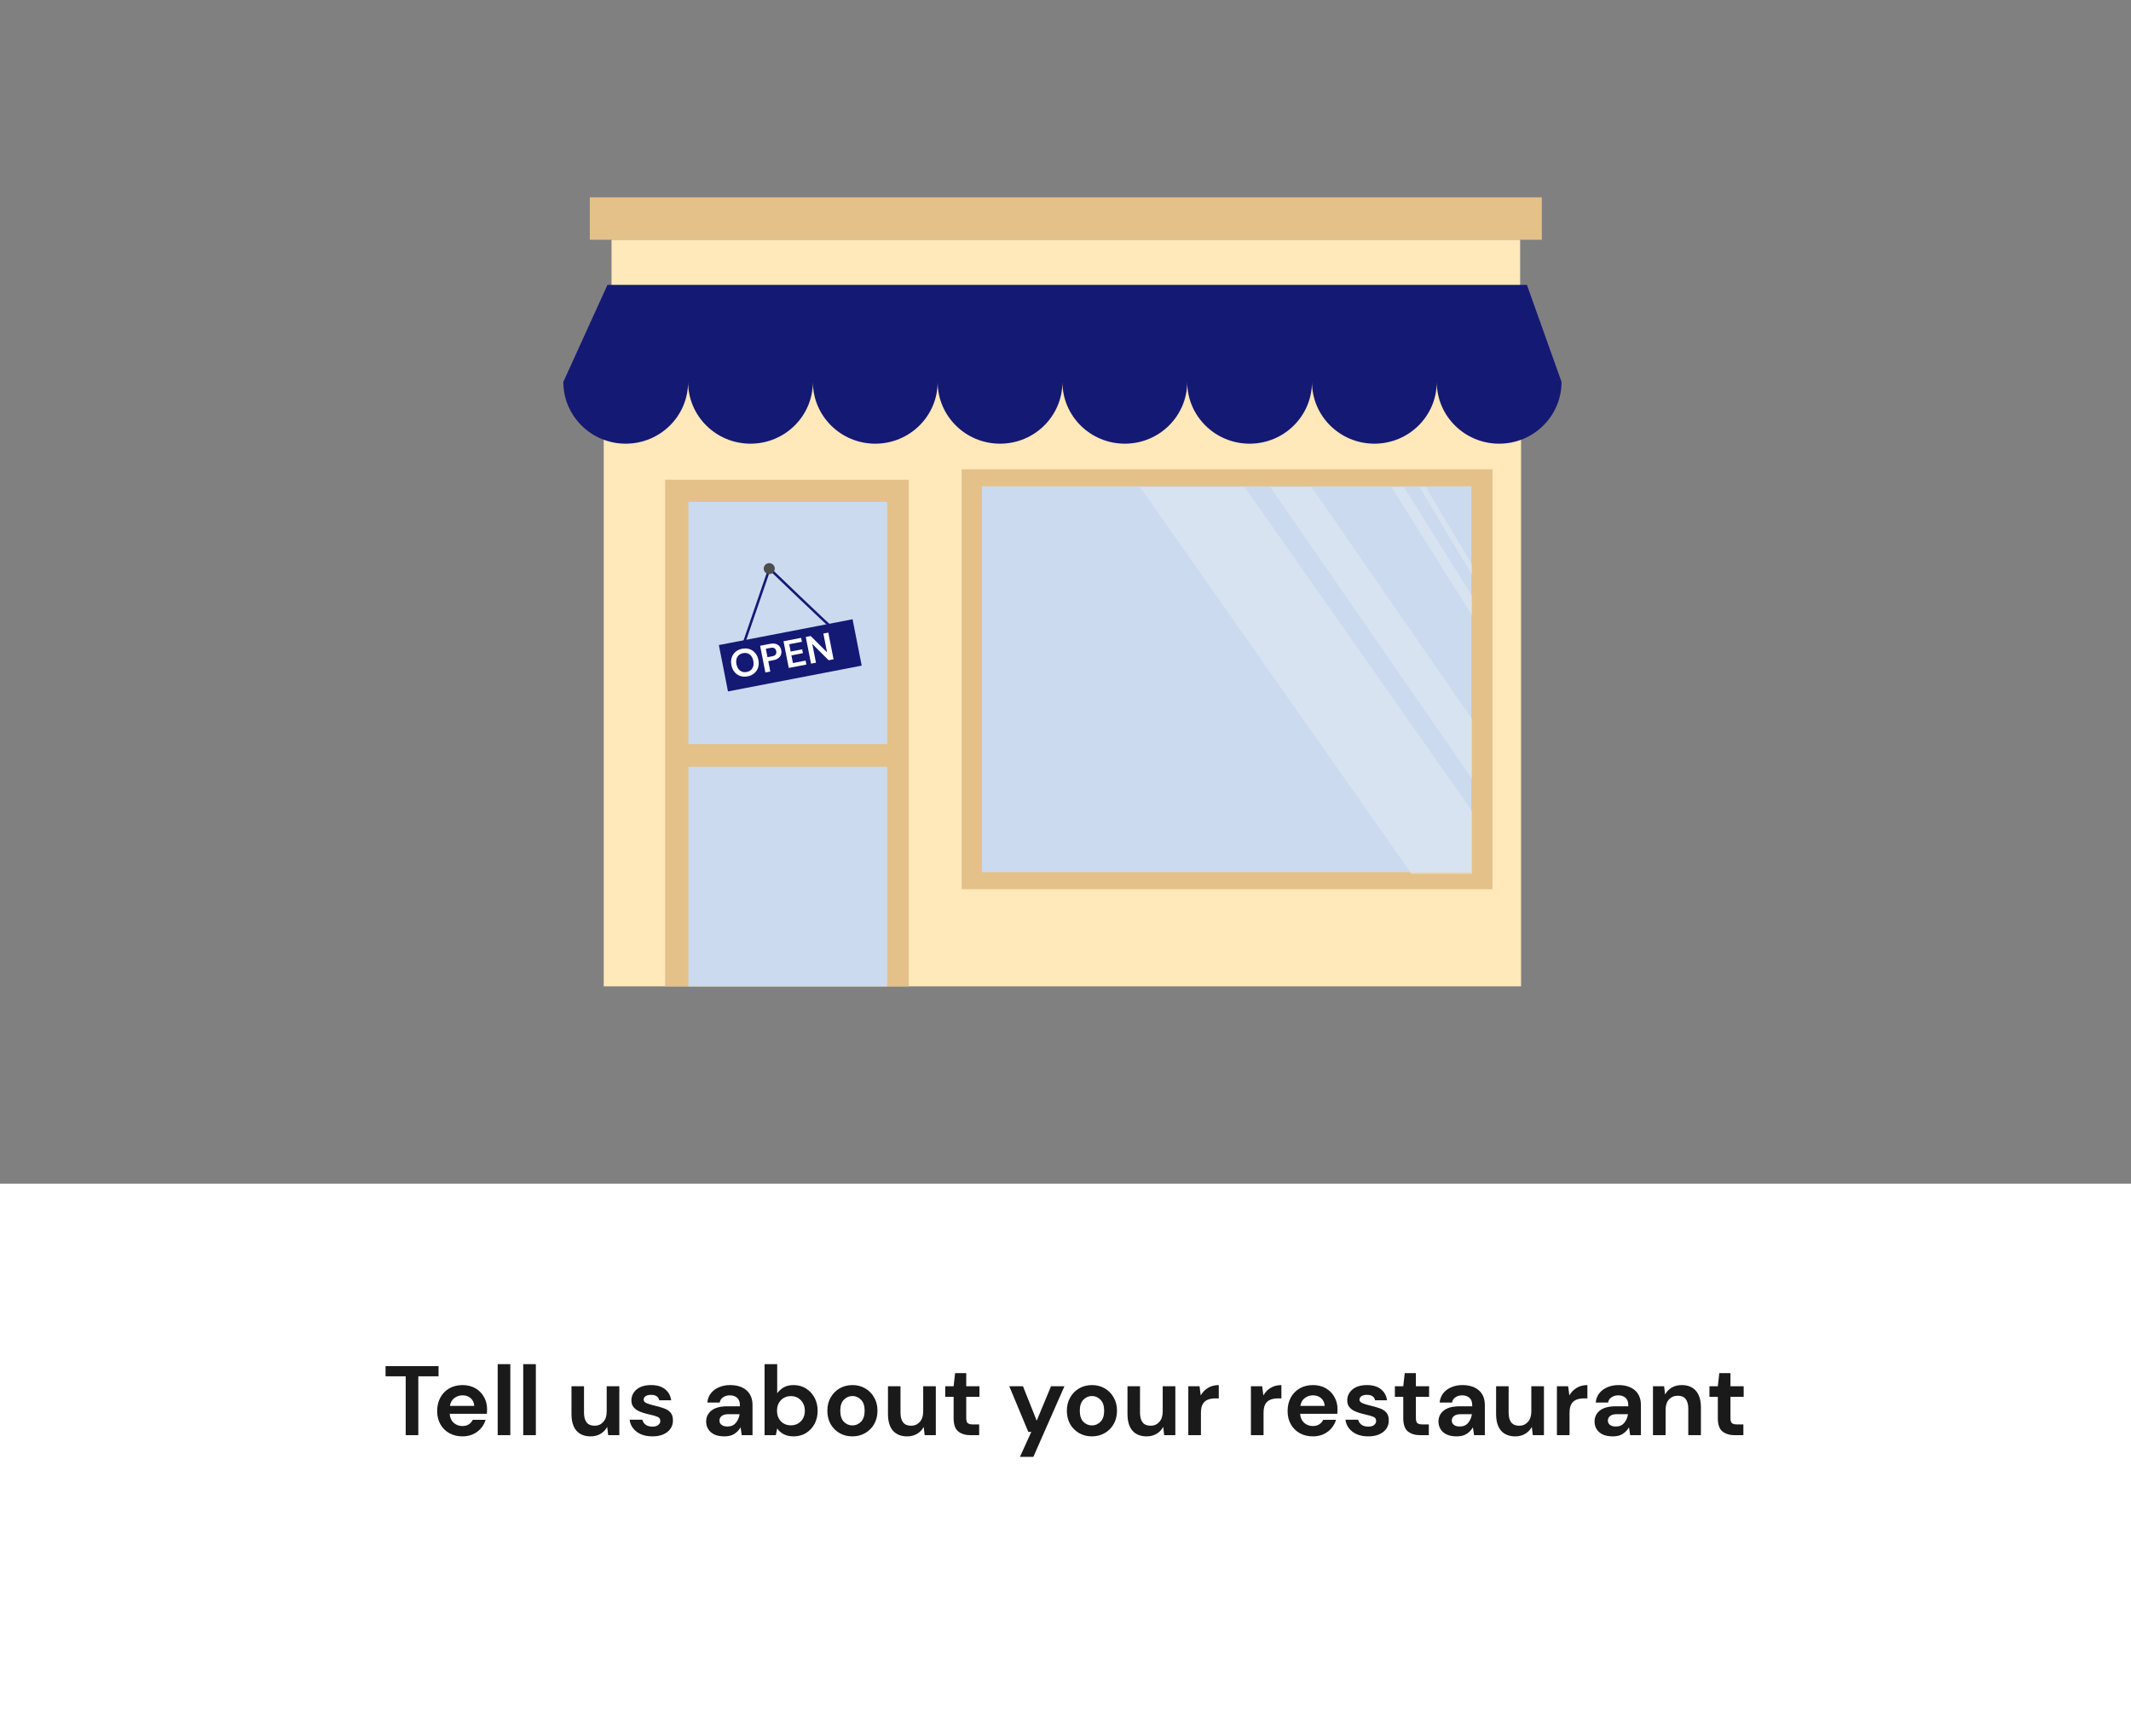 <svg width="432" height="352" viewBox="0 0 432 352" fill="none" xmlns="http://www.w3.org/2000/svg">
<rect x="0" y="0" width="432" height="352" fill="#808080" stroke="none"/>
<g clip-path="url(#clip0)">
<path d="M308.354 71.01H122.391V199.993H308.354V71.01Z" fill="#FFE8BA"/>
<path d="M308.165 48.611H123.971V59.133H308.165V48.611Z" fill="#FFE8BA"/>
<path d="M312.565 40.008H119.569V48.611H312.565V40.008Z" fill="#E4C189"/>
<path d="M184.231 97.268H134.834V199.991H184.231V97.268Z" fill="#E4C189"/>
<path d="M179.847 101.765H139.554V199.993H179.847V101.765Z" fill="#CBDAEF"/>
<path d="M181.684 150.879H139.084V155.483H181.684V150.879Z" fill="#E4C189"/>
<path d="M302.553 95.157H194.947V180.299H302.553V95.157Z" fill="#E4C189"/>
<path d="M298.286 98.595H199.062V176.843H298.286V98.595Z" fill="#CBDAEF"/>
<path d="M309.539 57.759H123.148L114.198 77.438C114.198 84.353 119.86 89.961 126.846 89.961C133.83 89.961 139.493 84.355 139.493 77.438C139.493 84.353 145.155 89.961 152.141 89.961C159.125 89.961 164.788 84.355 164.788 77.438C164.788 84.353 170.45 89.961 177.436 89.961C184.42 89.961 190.083 84.355 190.083 77.438C190.083 84.353 195.745 89.961 202.731 89.961C209.715 89.961 215.378 84.355 215.378 77.438C215.378 84.353 221.04 89.961 228.026 89.961C235.012 89.961 240.673 84.355 240.673 77.438C240.673 84.353 246.335 89.961 253.321 89.961C260.307 89.961 265.968 84.355 265.968 77.438C265.968 84.353 271.63 89.961 278.616 89.961C285.6 89.961 291.263 84.355 291.263 77.438C291.263 84.353 296.925 89.961 303.911 89.961C310.895 89.961 316.558 84.355 316.558 77.438L309.539 57.759Z" fill="#141974"/>
<path d="M172.834 125.562L145.729 130.793L147.579 140.194L174.684 134.963L172.834 125.562Z" fill="#141974"/>
<path d="M151.562 137.138C151.016 137.243 150.514 137.217 150.056 137.06C149.603 136.901 149.219 136.635 148.902 136.263C148.59 135.885 148.38 135.42 148.271 134.869C148.163 134.317 148.182 133.811 148.329 133.349C148.48 132.881 148.735 132.49 149.094 132.174C149.459 131.858 149.914 131.647 150.461 131.541C151.002 131.437 151.501 131.464 151.959 131.621C152.417 131.779 152.802 132.047 153.114 132.425C153.425 132.799 153.635 133.261 153.744 133.812C153.852 134.364 153.834 134.873 153.688 135.34C153.541 135.801 153.285 136.19 152.921 136.507C152.556 136.823 152.103 137.034 151.562 137.138ZM151.387 136.249C151.908 136.149 152.288 135.899 152.528 135.499C152.773 135.099 152.838 134.602 152.721 134.01C152.604 133.417 152.356 132.981 151.977 132.701C151.603 132.42 151.156 132.33 150.636 132.43C150.115 132.531 149.732 132.781 149.487 133.182C149.242 133.582 149.177 134.079 149.294 134.671C149.411 135.264 149.659 135.7 150.038 135.98C150.417 136.26 150.867 136.35 151.387 136.249Z" fill="white"/>
<path d="M155.158 136.348L154.093 130.937L156.115 130.546C156.552 130.462 156.928 130.464 157.243 130.553C157.558 130.642 157.81 130.8 158 131.025C158.19 131.25 158.317 131.52 158.378 131.835C158.437 132.134 158.424 132.422 158.338 132.701C158.252 132.974 158.08 133.216 157.825 133.426C157.568 133.631 157.216 133.776 156.768 133.863L155.745 134.06L156.158 136.155L155.158 136.348ZM155.587 133.256L156.547 133.071C156.896 133.003 157.131 132.88 157.253 132.702C157.378 132.517 157.415 132.293 157.364 132.031C157.311 131.763 157.192 131.569 157.006 131.45C156.825 131.324 156.56 131.295 156.211 131.362L155.251 131.548L155.587 133.256Z" fill="white"/>
<path d="M159.9 135.433L158.835 130.021L162.403 129.333L162.559 130.129L159.991 130.625L160.283 132.109L162.617 131.658L162.77 132.431L160.435 132.882L160.743 134.443L163.311 133.948L163.468 134.744L159.9 135.433Z" fill="white"/>
<path d="M164.413 134.561L163.348 129.15L164.348 128.958L167.666 132.273L166.916 128.462L167.915 128.269L168.98 133.68L167.981 133.873L164.664 130.565L165.413 134.369L164.413 134.561Z" fill="white"/>
<path d="M168.603 127.221C168.363 127.182 155.998 115.291 155.998 115.291L150.463 131.399" stroke="#141974" stroke-width="0.5" stroke-miterlimit="10"/>
<path d="M155.944 116.402C156.563 116.402 157.066 115.905 157.066 115.291C157.066 114.677 156.563 114.18 155.944 114.18C155.324 114.18 154.822 114.677 154.822 115.291C154.822 115.905 155.324 116.402 155.944 116.402Z" fill="#4D4D4D"/>
<g clip-path="url(#clip1)">
<path opacity="0.59" d="M292.568 186.329L309.124 179.69L245.746 89.4L229.19 96.038L292.568 186.329Z" fill="#DFE9F3"/>
<path opacity="0.59" d="M313.681 180.004L319.678 176.542L258.472 88.023L252.476 91.484L313.681 180.004Z" fill="#DFE9F3"/>
<path opacity="0.59" d="M313.576 148.993L315.429 147.93L276.835 86.379L274.982 87.441L313.576 148.993Z" fill="#DFE9F3"/>
<path opacity="0.59" d="M315.238 144.716L316.159 144.18L278.927 81.86L278.004 82.398L315.238 144.716Z" fill="#DFE9F3"/>
</g>
</g>
<rect width="432" height="112" transform="translate(0 240)" fill="white"/>
<path d="M82.241 291V279.06H78.161V277H88.901V279.06H84.801V291H82.241ZM93.761 291.24C92.761 291.24 91.874 291.027 91.101 290.6C90.327 290.173 89.721 289.573 89.281 288.8C88.841 288.027 88.621 287.133 88.621 286.12C88.621 285.093 88.834 284.18 89.261 283.38C89.701 282.58 90.301 281.96 91.061 281.52C91.834 281.067 92.741 280.84 93.781 280.84C94.754 280.84 95.614 281.053 96.361 281.48C97.107 281.907 97.687 282.493 98.101 283.24C98.527 283.973 98.741 284.793 98.741 285.7C98.741 285.847 98.734 286 98.721 286.16C98.721 286.32 98.714 286.487 98.701 286.66H91.161C91.214 287.433 91.481 288.04 91.961 288.48C92.454 288.92 93.047 289.14 93.741 289.14C94.261 289.14 94.694 289.027 95.041 288.8C95.401 288.56 95.667 288.253 95.841 287.88H98.441C98.254 288.507 97.941 289.08 97.501 289.6C97.074 290.107 96.541 290.507 95.901 290.8C95.274 291.093 94.561 291.24 93.761 291.24ZM93.781 282.92C93.154 282.92 92.601 283.1 92.121 283.46C91.641 283.807 91.334 284.34 91.201 285.06H96.141C96.101 284.407 95.861 283.887 95.421 283.5C94.981 283.113 94.434 282.92 93.781 282.92ZM100.894 291V276.6H103.454V291H100.894ZM106.07 291V276.6H108.63V291H106.07ZM119.731 291.24C118.491 291.24 117.531 290.853 116.851 290.08C116.184 289.307 115.851 288.173 115.851 286.68V281.08H118.391V286.44C118.391 287.293 118.564 287.947 118.911 288.4C119.258 288.853 119.804 289.08 120.551 289.08C121.258 289.08 121.838 288.827 122.291 288.32C122.758 287.813 122.991 287.107 122.991 286.2V281.08H125.551V291H123.291L123.091 289.32C122.784 289.907 122.338 290.373 121.751 290.72C121.178 291.067 120.504 291.24 119.731 291.24ZM132.279 291.24C131.399 291.24 130.626 291.1 129.959 290.82C129.292 290.527 128.759 290.127 128.359 289.62C127.959 289.113 127.719 288.527 127.639 287.86H130.219C130.299 288.247 130.512 288.58 130.859 288.86C131.219 289.127 131.679 289.26 132.239 289.26C132.799 289.26 133.206 289.147 133.459 288.92C133.726 288.693 133.859 288.433 133.859 288.14C133.859 287.713 133.672 287.427 133.299 287.28C132.926 287.12 132.406 286.967 131.739 286.82C131.312 286.727 130.879 286.613 130.439 286.48C129.999 286.347 129.592 286.18 129.219 285.98C128.859 285.767 128.566 285.5 128.339 285.18C128.112 284.847 127.999 284.44 127.999 283.96C127.999 283.08 128.346 282.34 129.039 281.74C129.746 281.14 130.732 280.84 131.999 280.84C133.172 280.84 134.106 281.113 134.799 281.66C135.506 282.207 135.926 282.96 136.059 283.92H133.639C133.492 283.187 132.939 282.82 131.979 282.82C131.499 282.82 131.126 282.913 130.859 283.1C130.606 283.287 130.479 283.52 130.479 283.8C130.479 284.093 130.672 284.327 131.059 284.5C131.446 284.673 131.959 284.833 132.599 284.98C133.292 285.14 133.926 285.32 134.499 285.52C135.086 285.707 135.552 285.993 135.899 286.38C136.246 286.753 136.419 287.293 136.419 288C136.432 288.613 136.272 289.167 135.939 289.66C135.606 290.153 135.126 290.54 134.499 290.82C133.872 291.1 133.132 291.24 132.279 291.24ZM146.872 291.24C146.019 291.24 145.319 291.107 144.772 290.84C144.226 290.56 143.819 290.193 143.552 289.74C143.286 289.287 143.152 288.787 143.152 288.24C143.152 287.32 143.512 286.573 144.232 286C144.952 285.427 146.032 285.14 147.472 285.14H149.992V284.9C149.992 284.22 149.799 283.72 149.412 283.4C149.026 283.08 148.546 282.92 147.972 282.92C147.452 282.92 146.999 283.047 146.612 283.3C146.226 283.54 145.986 283.9 145.892 284.38H143.392C143.459 283.66 143.699 283.033 144.112 282.5C144.539 281.967 145.086 281.56 145.752 281.28C146.419 280.987 147.166 280.84 147.992 280.84C149.406 280.84 150.519 281.193 151.332 281.9C152.146 282.607 152.552 283.607 152.552 284.9V291H150.372L150.132 289.4C149.839 289.933 149.426 290.373 148.892 290.72C148.372 291.067 147.699 291.24 146.872 291.24ZM147.452 289.24C148.186 289.24 148.752 289 149.152 288.52C149.566 288.04 149.826 287.447 149.932 286.74H147.752C147.072 286.74 146.586 286.867 146.292 287.12C145.999 287.36 145.852 287.66 145.852 288.02C145.852 288.407 145.999 288.707 146.292 288.92C146.586 289.133 146.972 289.24 147.452 289.24ZM160.875 291.24C160.129 291.24 159.475 291.1 158.915 290.82C158.355 290.54 157.902 290.147 157.555 289.64L157.275 291H154.995V276.6H157.555V282.5C157.875 282.06 158.295 281.673 158.815 281.34C159.349 281.007 160.035 280.84 160.875 280.84C161.809 280.84 162.642 281.067 163.375 281.52C164.109 281.973 164.689 282.593 165.115 283.38C165.542 284.167 165.755 285.06 165.755 286.06C165.755 287.06 165.542 287.953 165.115 288.74C164.689 289.513 164.109 290.127 163.375 290.58C162.642 291.02 161.809 291.24 160.875 291.24ZM160.335 289C161.149 289 161.822 288.727 162.355 288.18C162.889 287.633 163.155 286.927 163.155 286.06C163.155 285.193 162.889 284.48 162.355 283.92C161.822 283.36 161.149 283.08 160.335 283.08C159.509 283.08 158.829 283.36 158.295 283.92C157.775 284.467 157.515 285.173 157.515 286.04C157.515 286.907 157.775 287.62 158.295 288.18C158.829 288.727 159.509 289 160.335 289ZM172.802 291.24C171.842 291.24 170.976 291.02 170.202 290.58C169.442 290.14 168.836 289.533 168.382 288.76C167.942 287.973 167.722 287.067 167.722 286.04C167.722 285.013 167.949 284.113 168.402 283.34C168.856 282.553 169.462 281.94 170.222 281.5C170.996 281.06 171.862 280.84 172.822 280.84C173.769 280.84 174.622 281.06 175.382 281.5C176.156 281.94 176.762 282.553 177.202 283.34C177.656 284.113 177.882 285.013 177.882 286.04C177.882 287.067 177.656 287.973 177.202 288.76C176.762 289.533 176.156 290.14 175.382 290.58C174.609 291.02 173.749 291.24 172.802 291.24ZM172.802 289.02C173.469 289.02 174.049 288.773 174.542 288.28C175.036 287.773 175.282 287.027 175.282 286.04C175.282 285.053 175.036 284.313 174.542 283.82C174.049 283.313 173.476 283.06 172.822 283.06C172.142 283.06 171.556 283.313 171.062 283.82C170.582 284.313 170.342 285.053 170.342 286.04C170.342 287.027 170.582 287.773 171.062 288.28C171.556 288.773 172.136 289.02 172.802 289.02ZM183.891 291.24C182.651 291.24 181.691 290.853 181.011 290.08C180.344 289.307 180.011 288.173 180.011 286.68V281.08H182.551V286.44C182.551 287.293 182.724 287.947 183.071 288.4C183.418 288.853 183.964 289.08 184.711 289.08C185.418 289.08 185.998 288.827 186.451 288.32C186.918 287.813 187.151 287.107 187.151 286.2V281.08H189.711V291H187.451L187.251 289.32C186.944 289.907 186.498 290.373 185.911 290.72C185.338 291.067 184.664 291.24 183.891 291.24ZM196.759 291C195.719 291 194.886 290.747 194.259 290.24C193.632 289.733 193.319 288.833 193.319 287.54V283.22H191.619V281.08H193.319L193.619 278.42H195.879V281.08H198.559V283.22H195.879V287.56C195.879 288.04 195.979 288.373 196.179 288.56C196.392 288.733 196.752 288.82 197.259 288.82H198.499V291H196.759ZM206.763 295.4L209.063 290.34H208.463L204.603 281.08H207.383L210.163 288.06L213.063 281.08H215.783L209.483 295.4H206.763ZM221.357 291.24C220.397 291.24 219.53 291.02 218.757 290.58C217.997 290.14 217.39 289.533 216.937 288.76C216.497 287.973 216.277 287.067 216.277 286.04C216.277 285.013 216.504 284.113 216.957 283.34C217.41 282.553 218.017 281.94 218.777 281.5C219.55 281.06 220.417 280.84 221.377 280.84C222.324 280.84 223.177 281.06 223.937 281.5C224.71 281.94 225.317 282.553 225.757 283.34C226.21 284.113 226.437 285.013 226.437 286.04C226.437 287.067 226.21 287.973 225.757 288.76C225.317 289.533 224.71 290.14 223.937 290.58C223.164 291.02 222.304 291.24 221.357 291.24ZM221.357 289.02C222.024 289.02 222.604 288.773 223.097 288.28C223.59 287.773 223.837 287.027 223.837 286.04C223.837 285.053 223.59 284.313 223.097 283.82C222.604 283.313 222.03 283.06 221.377 283.06C220.697 283.06 220.11 283.313 219.617 283.82C219.137 284.313 218.897 285.053 218.897 286.04C218.897 287.027 219.137 287.773 219.617 288.28C220.11 288.773 220.69 289.02 221.357 289.02ZM232.446 291.24C231.206 291.24 230.246 290.853 229.566 290.08C228.899 289.307 228.566 288.173 228.566 286.68V281.08H231.106V286.44C231.106 287.293 231.279 287.947 231.626 288.4C231.972 288.853 232.519 289.08 233.266 289.08C233.972 289.08 234.552 288.827 235.006 288.32C235.472 287.813 235.706 287.107 235.706 286.2V281.08H238.266V291H236.006L235.806 289.32C235.499 289.907 235.052 290.373 234.466 290.72C233.892 291.067 233.219 291.24 232.446 291.24ZM240.894 291V281.08H243.174L243.414 282.94C243.774 282.3 244.26 281.793 244.874 281.42C245.5 281.033 246.234 280.84 247.074 280.84V283.54H246.354C245.794 283.54 245.294 283.627 244.854 283.8C244.414 283.973 244.067 284.273 243.814 284.7C243.574 285.127 243.454 285.72 243.454 286.48V291H240.894ZM253.589 291V281.08H255.869L256.109 282.94C256.469 282.3 256.956 281.793 257.569 281.42C258.196 281.033 258.929 280.84 259.769 280.84V283.54H259.049C258.489 283.54 257.989 283.627 257.549 283.8C257.109 283.973 256.762 284.273 256.509 284.7C256.269 285.127 256.149 285.72 256.149 286.48V291H253.589ZM266.163 291.24C265.163 291.24 264.276 291.027 263.503 290.6C262.73 290.173 262.123 289.573 261.683 288.8C261.243 288.027 261.023 287.133 261.023 286.12C261.023 285.093 261.236 284.18 261.663 283.38C262.103 282.58 262.703 281.96 263.463 281.52C264.236 281.067 265.143 280.84 266.183 280.84C267.156 280.84 268.016 281.053 268.763 281.48C269.51 281.907 270.09 282.493 270.503 283.24C270.93 283.973 271.143 284.793 271.143 285.7C271.143 285.847 271.136 286 271.123 286.16C271.123 286.32 271.116 286.487 271.103 286.66H263.563C263.616 287.433 263.883 288.04 264.363 288.48C264.856 288.92 265.45 289.14 266.143 289.14C266.663 289.14 267.096 289.027 267.443 288.8C267.803 288.56 268.07 288.253 268.243 287.88H270.843C270.656 288.507 270.343 289.08 269.903 289.6C269.476 290.107 268.943 290.507 268.303 290.8C267.676 291.093 266.963 291.24 266.163 291.24ZM266.183 282.92C265.556 282.92 265.003 283.1 264.523 283.46C264.043 283.807 263.736 284.34 263.603 285.06H268.543C268.503 284.407 268.263 283.887 267.823 283.5C267.383 283.113 266.836 282.92 266.183 282.92ZM277.396 291.24C276.516 291.24 275.743 291.1 275.076 290.82C274.409 290.527 273.876 290.127 273.476 289.62C273.076 289.113 272.836 288.527 272.756 287.86H275.336C275.416 288.247 275.629 288.58 275.976 288.86C276.336 289.127 276.796 289.26 277.356 289.26C277.916 289.26 278.323 289.147 278.576 288.92C278.843 288.693 278.976 288.433 278.976 288.14C278.976 287.713 278.789 287.427 278.416 287.28C278.043 287.12 277.523 286.967 276.856 286.82C276.429 286.727 275.996 286.613 275.556 286.48C275.116 286.347 274.709 286.18 274.336 285.98C273.976 285.767 273.683 285.5 273.456 285.18C273.229 284.847 273.116 284.44 273.116 283.96C273.116 283.08 273.463 282.34 274.156 281.74C274.863 281.14 275.849 280.84 277.116 280.84C278.289 280.84 279.223 281.113 279.916 281.66C280.623 282.207 281.043 282.96 281.176 283.92H278.756C278.609 283.187 278.056 282.82 277.096 282.82C276.616 282.82 276.243 282.913 275.976 283.1C275.723 283.287 275.596 283.52 275.596 283.8C275.596 284.093 275.789 284.327 276.176 284.5C276.563 284.673 277.076 284.833 277.716 284.98C278.409 285.14 279.043 285.32 279.616 285.52C280.203 285.707 280.669 285.993 281.016 286.38C281.363 286.753 281.536 287.293 281.536 288C281.549 288.613 281.389 289.167 281.056 289.66C280.723 290.153 280.243 290.54 279.616 290.82C278.989 291.1 278.249 291.24 277.396 291.24ZM287.911 291C286.871 291 286.038 290.747 285.411 290.24C284.785 289.733 284.471 288.833 284.471 287.54V283.22H282.771V281.08H284.471L284.771 278.42H287.031V281.08H289.711V283.22H287.031V287.56C287.031 288.04 287.131 288.373 287.331 288.56C287.545 288.733 287.905 288.82 288.411 288.82H289.651V291H287.911ZM295.329 291.24C294.476 291.24 293.776 291.107 293.229 290.84C292.683 290.56 292.276 290.193 292.009 289.74C291.743 289.287 291.609 288.787 291.609 288.24C291.609 287.32 291.969 286.573 292.689 286C293.409 285.427 294.489 285.14 295.929 285.14H298.449V284.9C298.449 284.22 298.256 283.72 297.869 283.4C297.483 283.08 297.003 282.92 296.429 282.92C295.909 282.92 295.456 283.047 295.069 283.3C294.683 283.54 294.443 283.9 294.349 284.38H291.849C291.916 283.66 292.156 283.033 292.569 282.5C292.996 281.967 293.543 281.56 294.209 281.28C294.876 280.987 295.623 280.84 296.449 280.84C297.863 280.84 298.976 281.193 299.789 281.9C300.603 282.607 301.009 283.607 301.009 284.9V291H298.829L298.589 289.4C298.296 289.933 297.883 290.373 297.349 290.72C296.829 291.067 296.156 291.24 295.329 291.24ZM295.909 289.24C296.643 289.24 297.209 289 297.609 288.52C298.023 288.04 298.283 287.447 298.389 286.74H296.209C295.529 286.74 295.043 286.867 294.749 287.12C294.456 287.36 294.309 287.66 294.309 288.02C294.309 288.407 294.456 288.707 294.749 288.92C295.043 289.133 295.429 289.24 295.909 289.24ZM307.172 291.24C305.932 291.24 304.972 290.853 304.292 290.08C303.626 289.307 303.292 288.173 303.292 286.68V281.08H305.832V286.44C305.832 287.293 306.006 287.947 306.352 288.4C306.699 288.853 307.246 289.08 307.992 289.08C308.699 289.08 309.279 288.827 309.732 288.32C310.199 287.813 310.432 287.107 310.432 286.2V281.08H312.992V291H310.732L310.532 289.32C310.226 289.907 309.779 290.373 309.192 290.72C308.619 291.067 307.946 291.24 307.172 291.24ZM315.62 291V281.08H317.9L318.14 282.94C318.5 282.3 318.987 281.793 319.6 281.42C320.227 281.033 320.96 280.84 321.8 280.84V283.54H321.08C320.52 283.54 320.02 283.627 319.58 283.8C319.14 283.973 318.794 284.273 318.54 284.7C318.3 285.127 318.18 285.72 318.18 286.48V291H315.62ZM326.97 291.24C326.117 291.24 325.417 291.107 324.87 290.84C324.323 290.56 323.917 290.193 323.65 289.74C323.383 289.287 323.25 288.787 323.25 288.24C323.25 287.32 323.61 286.573 324.33 286C325.05 285.427 326.13 285.14 327.57 285.14H330.09V284.9C330.09 284.22 329.897 283.72 329.51 283.4C329.123 283.08 328.643 282.92 328.07 282.92C327.55 282.92 327.097 283.047 326.71 283.3C326.323 283.54 326.083 283.9 325.99 284.38H323.49C323.557 283.66 323.797 283.033 324.21 282.5C324.637 281.967 325.183 281.56 325.85 281.28C326.517 280.987 327.263 280.84 328.09 280.84C329.503 280.84 330.617 281.193 331.43 281.9C332.243 282.607 332.65 283.607 332.65 284.9V291H330.47L330.23 289.4C329.937 289.933 329.523 290.373 328.99 290.72C328.47 291.067 327.797 291.24 326.97 291.24ZM327.55 289.24C328.283 289.24 328.85 289 329.25 288.52C329.663 288.04 329.923 287.447 330.03 286.74H327.85C327.17 286.74 326.683 286.867 326.39 287.12C326.097 287.36 325.95 287.66 325.95 288.02C325.95 288.407 326.097 288.707 326.39 288.92C326.683 289.133 327.07 289.24 327.55 289.24ZM335.093 291V281.08H337.353L337.553 282.76C337.86 282.173 338.3 281.707 338.873 281.36C339.46 281.013 340.146 280.84 340.933 280.84C342.16 280.84 343.113 281.227 343.793 282C344.473 282.773 344.813 283.907 344.813 285.4V291H342.253V285.64C342.253 284.787 342.08 284.133 341.733 283.68C341.386 283.227 340.846 283 340.113 283C339.393 283 338.8 283.253 338.333 283.76C337.88 284.267 337.653 284.973 337.653 285.88V291H335.093ZM351.681 291C350.641 291 349.808 290.747 349.181 290.24C348.554 289.733 348.241 288.833 348.241 287.54V283.22H346.541V281.08H348.241L348.541 278.42H350.801V281.08H353.481V283.22H350.801V287.56C350.801 288.04 350.901 288.373 351.101 288.56C351.314 288.733 351.674 288.82 352.181 288.82H353.421V291H351.681Z" fill="#1A1A1A"/>
<defs>
<clipPath id="clip0">
<rect width="212.233" height="210.155" fill="white" transform="translate(109.256 14.922)"/>
</clipPath>
<clipPath id="clip1">
<rect width="69.278" height="78.4" fill="white" transform="translate(229.118 98.767)"/>
</clipPath>
</defs>
</svg>

